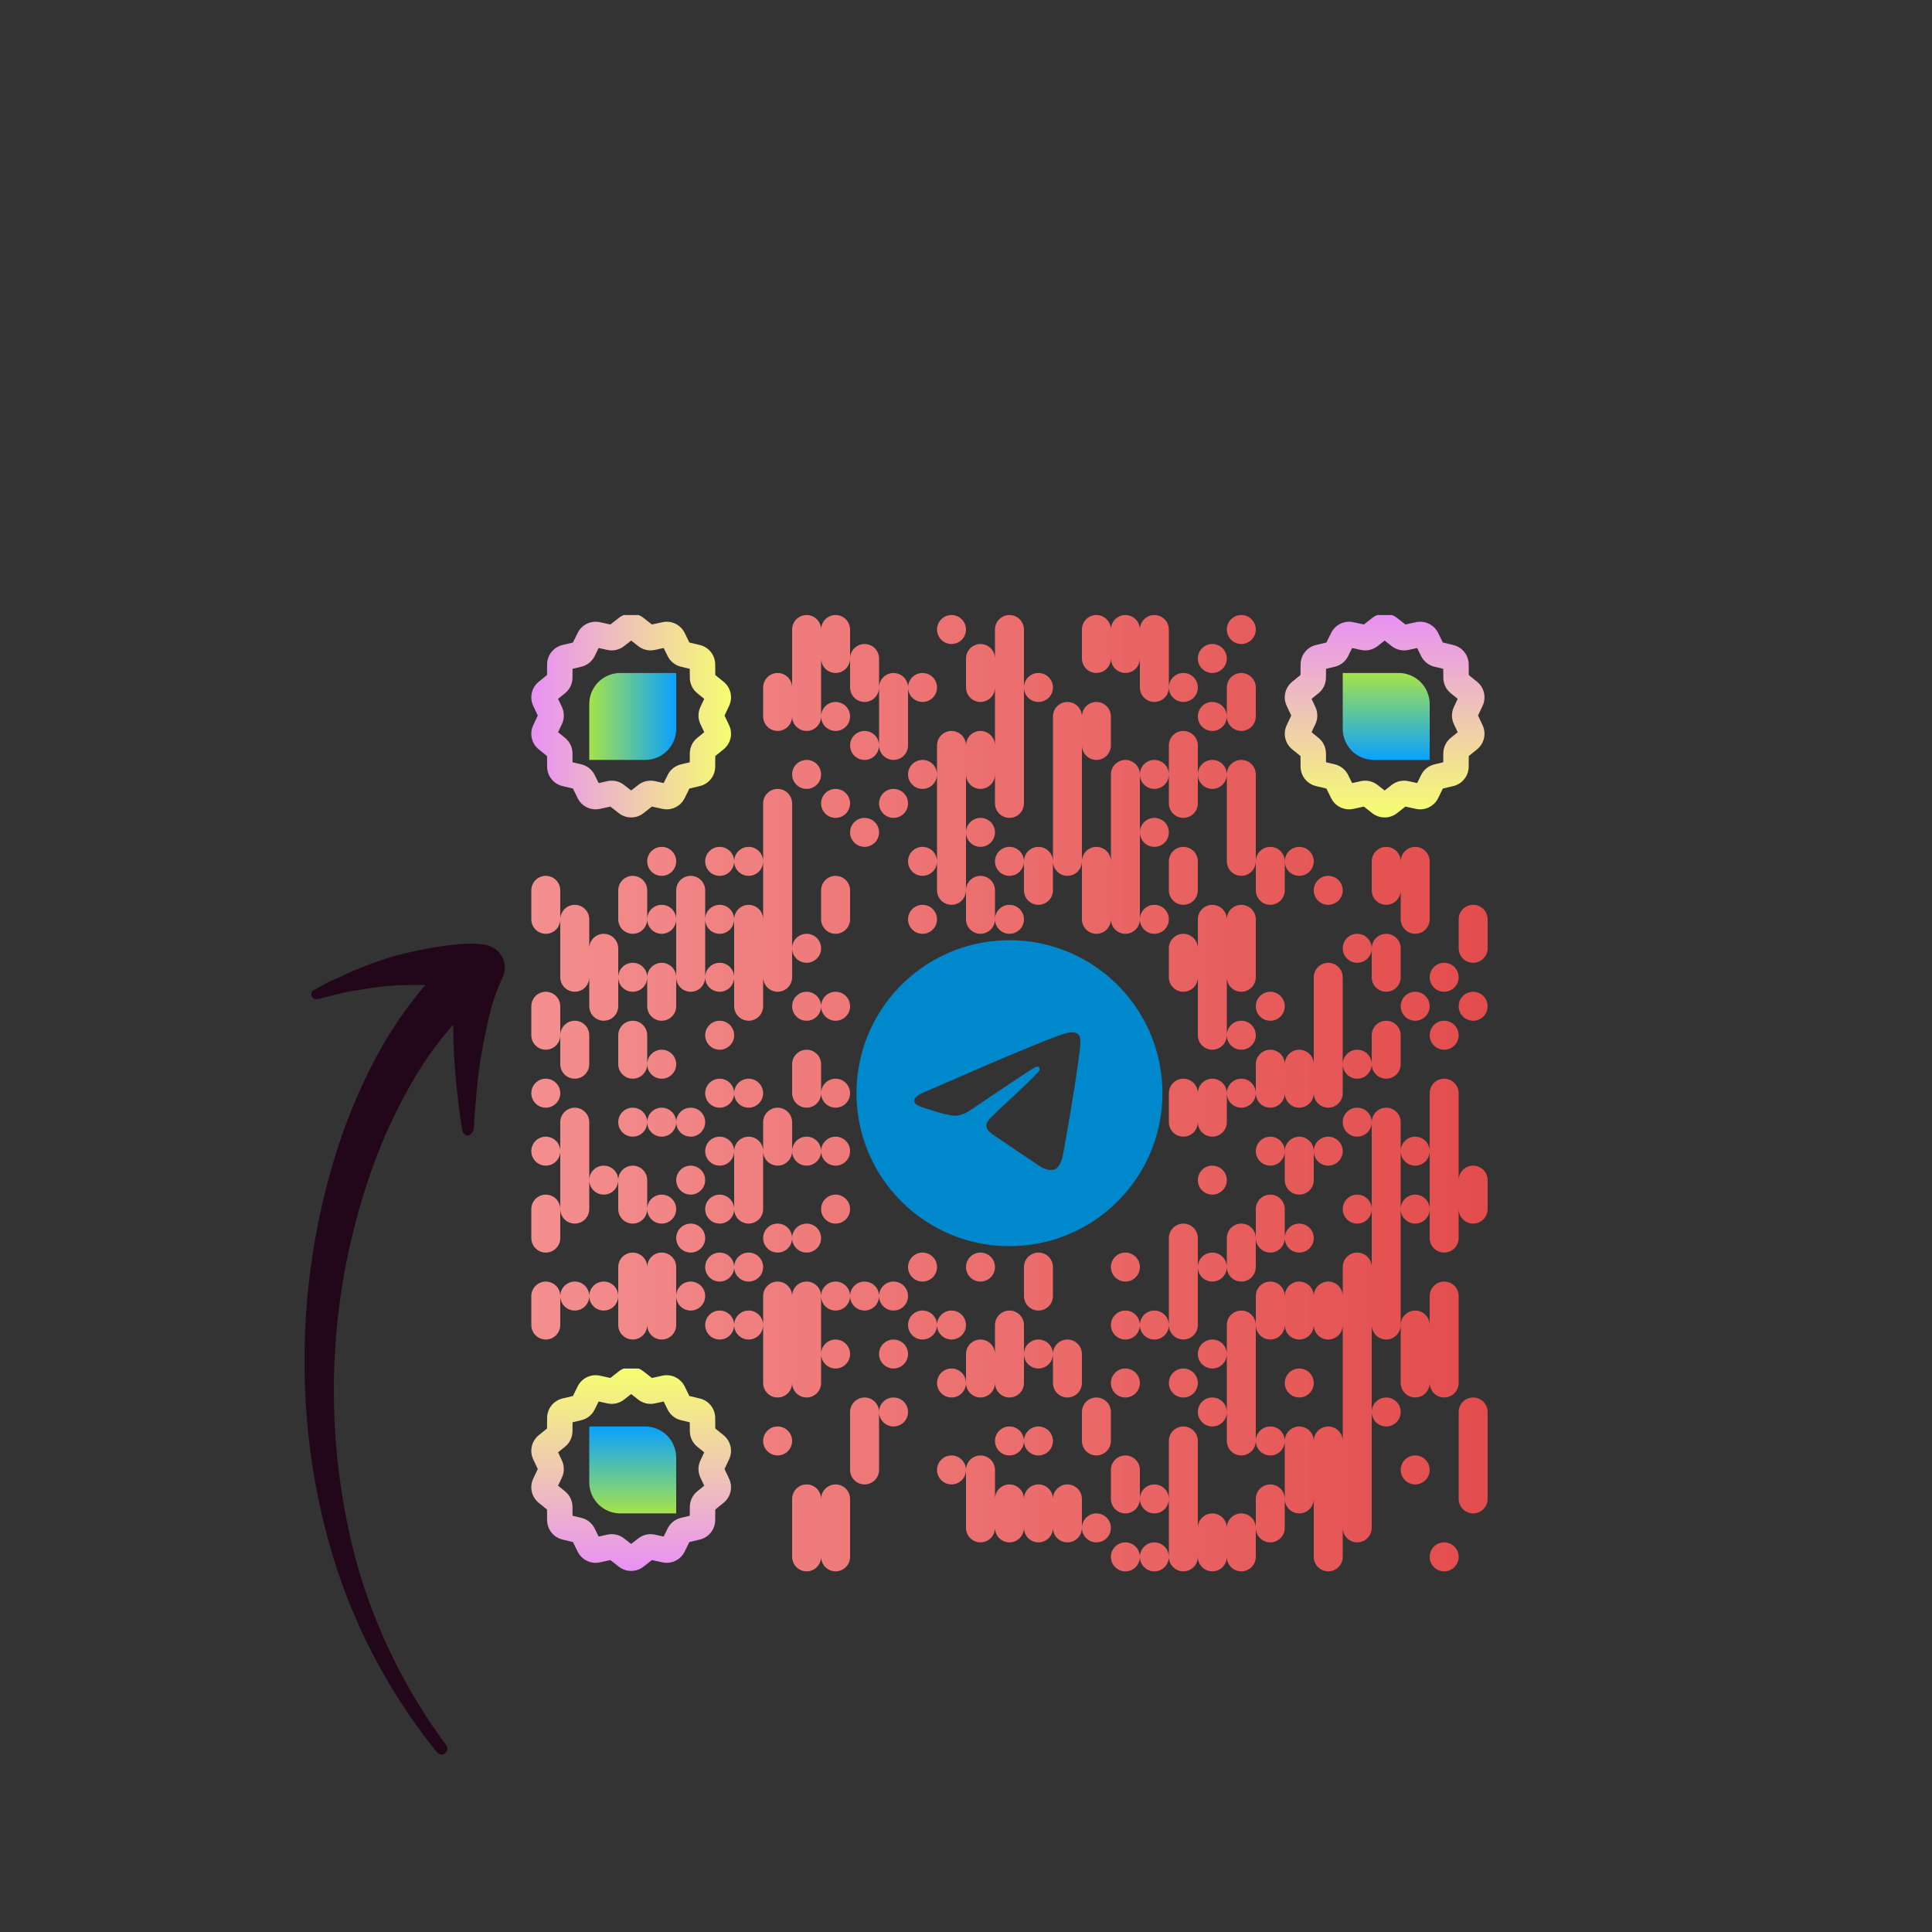 <svg id="svgQrWrapper" viewBox="0 0 300 300" xmlns="http://www.w3.org/2000/svg" xmlns:xlink="http://www.w3.org/1999/xlink" width="300" height="300" style="width: 100%; height: 100%; background-color: transparent;"><rect x="0" y="0" width="300" height="300" fill="#333333" stroke="none"/><svg fill="#22071b" xmlns="http://www.w3.org/2000/svg" width="300" height="300" viewBox="0 0 300 300"><path id="CallToActionArrow" d="M73.57,175.23h0c.12-2.06.31-4.19.49-6.25s.48-4.13.85-6.13.79-4,1.27-5.95a30.21,30.21,0,0,1,1.94-5.28h0c.06-.18.13-.43.19-.67a3.55,3.55,0,0,0-2.8-4.19l-.18-.06a1.85,1.85,0,0,0-.54-.06c-.19,0-.31-.06-.49-.06s-.61-.06-.91-.06c-.61,0-1.21.06-1.82.06-1.21.12-2.37.25-3.52.43a62.08,62.08,0,0,0-6.8,1.45,58.45,58.45,0,0,0-6.43,2.31c-1,.42-2.07,1-3.1,1.4s-2,1.09-3,1.57a.76.76,0,0,0,.54,1.4h.07c1.09-.24,2.12-.55,3.15-.79s2.13-.48,3.16-.61A46,46,0,0,1,62,153c1.34-.06,2.73-.06,4.07-.06a62.58,62.58,0,0,0-7.23,10.43,85.58,85.58,0,0,0-6.55,15.36,107.86,107.86,0,0,0-5,32.53,104.06,104.06,0,0,0,5,32.29,90.47,90.47,0,0,0,15.54,28.52.94.94,0,0,0,1.27.19.89.89,0,0,0,.18-1.28h0a87.24,87.24,0,0,1-13.89-28.28A102.85,102.85,0,0,1,58,180.87a82.15,82.15,0,0,1,6.68-14,51.58,51.58,0,0,1,5.71-7.76c0,1.21,0,2.36.06,3.58.12,2.18.24,4.31.48,6.43s.49,4.25.85,6.37a1,1,0,0,0,.91.85A1.37,1.37,0,0,0,73.57,175.23Z"/><g transform="translate(82, 95)scale(0.5)" fill="none"><svg width="300" height="300"><style>.background-color{ fill: #fff; }</style><defs><clipPath id="clip-path-dot-color"><path d="M 1 82v 9h 4.5a 4.5 4.5, 0, 0, 0, 0 -9" transform="rotate(-90,5.5,86.5)"/><path d="M 1 91v 9h 4.5a 4.5 4.5, 0, 0, 0, 0 -9" transform="rotate(90,5.5,95.5)"/><path d="M 1 118v 9h 4.5a 4.5 4.5, 0, 0, 0, 0 -9" transform="rotate(-90,5.5,122.5)"/><path d="M 1 127v 9h 4.5a 4.5 4.5, 0, 0, 0, 0 -9" transform="rotate(90,5.5,131.5)"/><circle cx="5.5" cy="149.5" r="4.5" transform="rotate(0,5.5,149.5)"/><circle cx="5.5" cy="167.5" r="4.5" transform="rotate(0,5.5,167.5)"/><path d="M 1 181v 9h 4.5a 4.5 4.5, 0, 0, 0, 0 -9" transform="rotate(-90,5.5,185.5)"/><path d="M 1 190v 9h 4.5a 4.5 4.5, 0, 0, 0, 0 -9" transform="rotate(90,5.5,194.5)"/><path d="M 1 208v 9h 4.5a 4.5 4.5, 0, 0, 0, 0 -9" transform="rotate(-90,5.5,212.5)"/><path d="M 1 217v 9h 4.5a 4.5 4.5, 0, 0, 0, 0 -9" transform="rotate(90,5.5,221.5)"/><path d="M 10 91v 9h 4.5a 4.5 4.5, 0, 0, 0, 0 -9" transform="rotate(-90,14.5,95.5)"/><rect x="10" y="100" width="9" height="9" transform="rotate(0,14.5,104.5)"/><path d="M 10 109v 9h 4.5a 4.5 4.5, 0, 0, 0, 0 -9" transform="rotate(90,14.5,113.5)"/><path d="M 10 127v 9h 4.5a 4.5 4.5, 0, 0, 0, 0 -9" transform="rotate(-90,14.5,131.5)"/><path d="M 10 136v 9h 4.5a 4.5 4.5, 0, 0, 0, 0 -9" transform="rotate(90,14.5,140.5)"/><path d="M 10 154v 9h 4.5a 4.5 4.5, 0, 0, 0, 0 -9" transform="rotate(-90,14.5,158.5)"/><rect x="10" y="163" width="9" height="9" transform="rotate(0,14.5,167.5)"/><rect x="10" y="172" width="9" height="9" transform="rotate(0,14.5,176.5)"/><path d="M 10 181v 9h 4.5a 4.5 4.5, 0, 0, 0, 0 -9" transform="rotate(90,14.5,185.5)"/><circle cx="14.5" cy="212.5" r="4.5" transform="rotate(0,14.5,212.5)"/><path d="M 19 100v 9h 4.5a 4.5 4.5, 0, 0, 0, 0 -9" transform="rotate(-90,23.5,104.5)"/><rect x="19" y="109" width="9" height="9" transform="rotate(0,23.5,113.5)"/><path d="M 19 118v 9h 4.5a 4.5 4.5, 0, 0, 0, 0 -9" transform="rotate(90,23.5,122.5)"/><circle cx="23.5" cy="176.5" r="4.5" transform="rotate(0,23.5,176.5)"/><circle cx="23.5" cy="212.5" r="4.5" transform="rotate(0,23.5,212.5)"/><path d="M 28 82v 9h 4.5a 4.5 4.5, 0, 0, 0, 0 -9" transform="rotate(-90,32.5,86.5)"/><path d="M 28 91v 9h 4.5a 4.5 4.5, 0, 0, 0, 0 -9" transform="rotate(90,32.5,95.5)"/><circle cx="32.5" cy="113.5" r="4.5" transform="rotate(0,32.5,113.5)"/><path d="M 28 127v 9h 4.5a 4.5 4.5, 0, 0, 0, 0 -9" transform="rotate(-90,32.5,131.5)"/><path d="M 28 136v 9h 4.5a 4.5 4.5, 0, 0, 0, 0 -9" transform="rotate(90,32.5,140.5)"/><circle cx="32.5" cy="158.5" r="4.5" transform="rotate(0,32.5,158.5)"/><path d="M 28 172v 9h 4.5a 4.5 4.5, 0, 0, 0, 0 -9" transform="rotate(-90,32.5,176.5)"/><path d="M 28 181v 9h 4.5a 4.5 4.5, 0, 0, 0, 0 -9" transform="rotate(90,32.5,185.5)"/><path d="M 28 199v 9h 4.5a 4.5 4.5, 0, 0, 0, 0 -9" transform="rotate(-90,32.5,203.5)"/><rect x="28" y="208" width="9" height="9" transform="rotate(0,32.5,212.5)"/><path d="M 28 217v 9h 4.5a 4.5 4.5, 0, 0, 0, 0 -9" transform="rotate(90,32.5,221.5)"/><circle cx="41.5" cy="77.5" r="4.5" transform="rotate(0,41.5,77.5)"/><circle cx="41.5" cy="95.5" r="4.5" transform="rotate(0,41.5,95.5)"/><path d="M 37 109v 9h 4.5a 4.5 4.5, 0, 0, 0, 0 -9" transform="rotate(-90,41.5,113.5)"/><path d="M 37 118v 9h 4.5a 4.5 4.5, 0, 0, 0, 0 -9" transform="rotate(90,41.5,122.5)"/><circle cx="41.5" cy="140.5" r="4.5" transform="rotate(0,41.5,140.5)"/><circle cx="41.5" cy="158.5" r="4.5" transform="rotate(0,41.5,158.5)"/><circle cx="41.5" cy="185.5" r="4.5" transform="rotate(0,41.5,185.5)"/><path d="M 37 199v 9h 4.5a 4.5 4.5, 0, 0, 0, 0 -9" transform="rotate(-90,41.5,203.5)"/><rect x="37" y="208" width="9" height="9" transform="rotate(0,41.5,212.5)"/><path d="M 37 217v 9h 4.5a 4.5 4.5, 0, 0, 0, 0 -9" transform="rotate(90,41.5,221.5)"/><path d="M 46 82v 9h 4.5a 4.5 4.5, 0, 0, 0, 0 -9" transform="rotate(-90,50.5,86.5)"/><rect x="46" y="91" width="9" height="9" transform="rotate(0,50.5,95.5)"/><rect x="46" y="100" width="9" height="9" transform="rotate(0,50.5,104.5)"/><path d="M 46 109v 9h 4.5a 4.5 4.5, 0, 0, 0, 0 -9" transform="rotate(90,50.5,113.5)"/><circle cx="50.5" cy="158.5" r="4.5" transform="rotate(0,50.5,158.5)"/><circle cx="50.5" cy="176.5" r="4.5" transform="rotate(0,50.5,176.5)"/><circle cx="50.5" cy="194.5" r="4.5" transform="rotate(0,50.5,194.5)"/><circle cx="50.5" cy="212.5" r="4.5" transform="rotate(0,50.5,212.5)"/><circle cx="59.5" cy="77.5" r="4.5" transform="rotate(0,59.5,77.5)"/><circle cx="59.5" cy="95.5" r="4.5" transform="rotate(0,59.5,95.5)"/><circle cx="59.5" cy="113.5" r="4.5" transform="rotate(0,59.5,113.5)"/><circle cx="59.5" cy="131.5" r="4.5" transform="rotate(0,59.5,131.5)"/><circle cx="59.5" cy="149.5" r="4.5" transform="rotate(0,59.5,149.5)"/><circle cx="59.5" cy="167.5" r="4.5" transform="rotate(0,59.5,167.5)"/><circle cx="59.5" cy="185.5" r="4.5" transform="rotate(0,59.5,185.5)"/><circle cx="59.5" cy="203.5" r="4.5" transform="rotate(0,59.5,203.5)"/><circle cx="59.5" cy="221.5" r="4.5" transform="rotate(0,59.5,221.5)"/><circle cx="68.5" cy="77.5" r="4.5" transform="rotate(0,68.5,77.5)"/><path d="M 64 91v 9h 4.5a 4.5 4.5, 0, 0, 0, 0 -9" transform="rotate(-90,68.5,95.5)"/><rect x="64" y="100" width="9" height="9" transform="rotate(0,68.5,104.5)"/><rect x="64" y="109" width="9" height="9" transform="rotate(0,68.5,113.5)"/><path d="M 64 118v 9h 4.5a 4.5 4.5, 0, 0, 0, 0 -9" transform="rotate(90,68.5,122.5)"/><circle cx="68.5" cy="149.5" r="4.5" transform="rotate(0,68.5,149.5)"/><path d="M 64 163v 9h 4.5a 4.5 4.5, 0, 0, 0, 0 -9" transform="rotate(-90,68.5,167.5)"/><rect x="64" y="172" width="9" height="9" transform="rotate(0,68.5,176.5)"/><path d="M 64 181v 9h 4.5a 4.5 4.5, 0, 0, 0, 0 -9" transform="rotate(90,68.5,185.5)"/><circle cx="68.5" cy="203.5" r="4.5" transform="rotate(0,68.5,203.5)"/><circle cx="68.5" cy="221.5" r="4.5" transform="rotate(0,68.5,221.5)"/><path d="M 73 19v 9h 4.5a 4.5 4.5, 0, 0, 0, 0 -9" transform="rotate(-90,77.5,23.5)"/><path d="M 73 28v 9h 4.5a 4.5 4.5, 0, 0, 0, 0 -9" transform="rotate(90,77.5,32.5)"/><path d="M 73 55v 9h 4.5a 4.5 4.5, 0, 0, 0, 0 -9" transform="rotate(-90,77.5,59.5)"/><rect x="73" y="64" width="9" height="9" transform="rotate(0,77.5,68.5)"/><rect x="73" y="73" width="9" height="9" transform="rotate(0,77.5,77.5)"/><rect x="73" y="82" width="9" height="9" transform="rotate(0,77.5,86.5)"/><rect x="73" y="91" width="9" height="9" transform="rotate(0,77.5,95.5)"/><rect x="73" y="100" width="9" height="9" transform="rotate(0,77.5,104.5)"/><path d="M 73 109v 9h 4.5a 4.5 4.5, 0, 0, 0, 0 -9" transform="rotate(90,77.5,113.5)"/><path d="M 73 154v 9h 4.5a 4.5 4.5, 0, 0, 0, 0 -9" transform="rotate(-90,77.5,158.5)"/><path d="M 73 163v 9h 4.5a 4.5 4.5, 0, 0, 0, 0 -9" transform="rotate(90,77.5,167.5)"/><circle cx="77.5" cy="194.5" r="4.5" transform="rotate(0,77.5,194.5)"/><path d="M 73 208v 9h 4.5a 4.5 4.5, 0, 0, 0, 0 -9" transform="rotate(-90,77.5,212.5)"/><rect x="73" y="217" width="9" height="9" transform="rotate(0,77.5,221.5)"/><rect x="73" y="226" width="9" height="9" transform="rotate(0,77.5,230.5)"/><path d="M 73 235v 9h 4.5a 4.5 4.5, 0, 0, 0, 0 -9" transform="rotate(90,77.5,239.5)"/><circle cx="77.5" cy="257.5" r="4.5" transform="rotate(0,77.5,257.5)"/><path d="M 82 1v 9h 4.5a 4.5 4.5, 0, 0, 0, 0 -9" transform="rotate(-90,86.5,5.5)"/><rect x="82" y="10" width="9" height="9" transform="rotate(0,86.5,14.5)"/><rect x="82" y="19" width="9" height="9" transform="rotate(0,86.5,23.5)"/><path d="M 82 28v 9h 4.5a 4.5 4.5, 0, 0, 0, 0 -9" transform="rotate(90,86.5,32.5)"/><circle cx="86.5" cy="50.5" r="4.5" transform="rotate(0,86.5,50.5)"/><circle cx="86.5" cy="104.5" r="4.5" transform="rotate(0,86.5,104.5)"/><circle cx="86.5" cy="122.5" r="4.5" transform="rotate(0,86.5,122.5)"/><path d="M 82 136v 9h 4.5a 4.5 4.5, 0, 0, 0, 0 -9" transform="rotate(-90,86.5,140.5)"/><path d="M 82 145v 9h 4.5a 4.5 4.5, 0, 0, 0, 0 -9" transform="rotate(90,86.5,149.5)"/><circle cx="86.5" cy="167.5" r="4.5" transform="rotate(0,86.5,167.5)"/><circle cx="86.5" cy="194.5" r="4.5" transform="rotate(0,86.5,194.5)"/><path d="M 82 208v 9h 4.5a 4.5 4.5, 0, 0, 0, 0 -9" transform="rotate(-90,86.5,212.5)"/><rect x="82" y="217" width="9" height="9" transform="rotate(0,86.5,221.5)"/><rect x="82" y="226" width="9" height="9" transform="rotate(0,86.5,230.5)"/><path d="M 82 235v 9h 4.5a 4.5 4.5, 0, 0, 0, 0 -9" transform="rotate(90,86.5,239.5)"/><path d="M 82 271v 9h 4.5a 4.5 4.5, 0, 0, 0, 0 -9" transform="rotate(-90,86.5,275.5)"/><rect x="82" y="280" width="9" height="9" transform="rotate(0,86.5,284.5)"/><path d="M 82 289v 9h 4.5a 4.5 4.5, 0, 0, 0, 0 -9" transform="rotate(90,86.5,293.5)"/><path d="M 91 1v 9h 4.5a 4.5 4.5, 0, 0, 0, 0 -9" transform="rotate(-90,95.5,5.5)"/><path d="M 91 10v 9h 4.5a 4.5 4.5, 0, 0, 0, 0 -9" transform="rotate(90,95.5,14.5)"/><circle cx="95.5" cy="32.5" r="4.5" transform="rotate(0,95.5,32.5)"/><circle cx="95.5" cy="59.5" r="4.5" transform="rotate(0,95.5,59.5)"/><path d="M 91 82v 9h 4.5a 4.5 4.5, 0, 0, 0, 0 -9" transform="rotate(-90,95.5,86.5)"/><path d="M 91 91v 9h 4.5a 4.5 4.5, 0, 0, 0, 0 -9" transform="rotate(90,95.5,95.5)"/><circle cx="95.5" cy="122.5" r="4.5" transform="rotate(0,95.5,122.5)"/><circle cx="95.5" cy="149.5" r="4.5" transform="rotate(0,95.5,149.5)"/><circle cx="95.5" cy="167.5" r="4.5" transform="rotate(0,95.5,167.5)"/><circle cx="95.5" cy="185.5" r="4.5" transform="rotate(0,95.5,185.5)"/><circle cx="95.5" cy="212.5" r="4.5" transform="rotate(0,95.5,212.5)"/><circle cx="95.5" cy="230.5" r="4.5" transform="rotate(0,95.5,230.5)"/><path d="M 91 271v 9h 4.5a 4.5 4.5, 0, 0, 0, 0 -9" transform="rotate(-90,95.5,275.5)"/><rect x="91" y="280" width="9" height="9" transform="rotate(0,95.5,284.5)"/><path d="M 91 289v 9h 4.5a 4.5 4.5, 0, 0, 0, 0 -9" transform="rotate(90,95.5,293.5)"/><path d="M 100 10v 9h 4.5a 4.5 4.5, 0, 0, 0, 0 -9" transform="rotate(-90,104.5,14.5)"/><path d="M 100 19v 9h 4.5a 4.5 4.5, 0, 0, 0, 0 -9" transform="rotate(90,104.5,23.5)"/><circle cx="104.5" cy="41.5" r="4.5" transform="rotate(0,104.5,41.5)"/><circle cx="104.5" cy="68.5" r="4.5" transform="rotate(0,104.5,68.5)"/><circle cx="104.5" cy="212.5" r="4.5" transform="rotate(0,104.5,212.5)"/><path d="M 100 244v 9h 4.5a 4.5 4.5, 0, 0, 0, 0 -9" transform="rotate(-90,104.5,248.5)"/><rect x="100" y="253" width="9" height="9" transform="rotate(0,104.5,257.5)"/><path d="M 100 262v 9h 4.5a 4.5 4.5, 0, 0, 0, 0 -9" transform="rotate(90,104.5,266.5)"/><path d="M 109 19v 9h 4.5a 4.5 4.5, 0, 0, 0, 0 -9" transform="rotate(-90,113.5,23.5)"/><rect x="109" y="28" width="9" height="9" transform="rotate(0,113.5,32.5)"/><path d="M 109 37v 9h 4.5a 4.5 4.5, 0, 0, 0, 0 -9" transform="rotate(90,113.5,41.5)"/><circle cx="113.5" cy="59.5" r="4.5" transform="rotate(0,113.5,59.5)"/><circle cx="113.5" cy="212.5" r="4.5" transform="rotate(0,113.5,212.5)"/><circle cx="113.5" cy="230.5" r="4.5" transform="rotate(0,113.5,230.5)"/><circle cx="113.5" cy="248.5" r="4.5" transform="rotate(0,113.5,248.5)"/><circle cx="122.5" cy="23.5" r="4.5" transform="rotate(0,122.5,23.5)"/><circle cx="122.5" cy="50.5" r="4.5" transform="rotate(0,122.5,50.5)"/><circle cx="122.5" cy="77.5" r="4.5" transform="rotate(0,122.5,77.5)"/><circle cx="122.5" cy="95.5" r="4.5" transform="rotate(0,122.5,95.5)"/><circle cx="122.5" cy="203.5" r="4.5" transform="rotate(0,122.5,203.5)"/><circle cx="122.5" cy="221.5" r="4.5" transform="rotate(0,122.5,221.5)"/><circle cx="131.5" cy="5.5" r="4.5" transform="rotate(0,131.5,5.5)"/><path d="M 127 37v 9h 4.5a 4.5 4.5, 0, 0, 0, 0 -9" transform="rotate(-90,131.5,41.5)"/><rect x="127" y="46" width="9" height="9" transform="rotate(0,131.5,50.5)"/><rect x="127" y="55" width="9" height="9" transform="rotate(0,131.5,59.5)"/><rect x="127" y="64" width="9" height="9" transform="rotate(0,131.5,68.5)"/><rect x="127" y="73" width="9" height="9" transform="rotate(0,131.5,77.5)"/><path d="M 127 82v 9h 4.5a 4.5 4.5, 0, 0, 0, 0 -9" transform="rotate(90,131.5,86.5)"/><circle cx="131.5" cy="221.5" r="4.5" transform="rotate(0,131.5,221.5)"/><circle cx="131.5" cy="239.5" r="4.5" transform="rotate(0,131.5,239.5)"/><circle cx="131.5" cy="266.5" r="4.5" transform="rotate(0,131.5,266.5)"/><path d="M 136 10v 9h 4.5a 4.5 4.5, 0, 0, 0, 0 -9" transform="rotate(-90,140.5,14.5)"/><path d="M 136 19v 9h 4.5a 4.5 4.5, 0, 0, 0, 0 -9" transform="rotate(90,140.5,23.5)"/><path d="M 136 37v 9h 4.5a 4.5 4.5, 0, 0, 0, 0 -9" transform="rotate(-90,140.5,41.5)"/><path d="M 136 46v 9h 4.5a 4.5 4.5, 0, 0, 0, 0 -9" transform="rotate(90,140.5,50.5)"/><circle cx="140.5" cy="68.5" r="4.5" transform="rotate(0,140.5,68.5)"/><path d="M 136 82v 9h 4.5a 4.5 4.5, 0, 0, 0, 0 -9" transform="rotate(-90,140.5,86.5)"/><path d="M 136 91v 9h 4.5a 4.5 4.5, 0, 0, 0, 0 -9" transform="rotate(90,140.5,95.5)"/><circle cx="140.5" cy="203.5" r="4.5" transform="rotate(0,140.5,203.5)"/><path d="M 136 226v 9h 4.5a 4.5 4.5, 0, 0, 0, 0 -9" transform="rotate(-90,140.5,230.5)"/><path d="M 136 235v 9h 4.5a 4.5 4.5, 0, 0, 0, 0 -9" transform="rotate(90,140.5,239.5)"/><path d="M 136 262v 9h 4.5a 4.5 4.5, 0, 0, 0, 0 -9" transform="rotate(-90,140.5,266.5)"/><rect x="136" y="271" width="9" height="9" transform="rotate(0,140.5,275.5)"/><path d="M 136 280v 9h 4.5a 4.5 4.5, 0, 0, 0, 0 -9" transform="rotate(90,140.5,284.5)"/><path d="M 145 1v 9h 4.5a 4.5 4.5, 0, 0, 0, 0 -9" transform="rotate(-90,149.5,5.5)"/><rect x="145" y="10" width="9" height="9" transform="rotate(0,149.5,14.5)"/><rect x="145" y="19" width="9" height="9" transform="rotate(0,149.5,23.5)"/><rect x="145" y="28" width="9" height="9" transform="rotate(0,149.5,32.5)"/><rect x="145" y="37" width="9" height="9" transform="rotate(0,149.5,41.5)"/><rect x="145" y="46" width="9" height="9" transform="rotate(0,149.5,50.5)"/><path d="M 145 55v 9h 4.5a 4.5 4.5, 0, 0, 0, 0 -9" transform="rotate(90,149.5,59.5)"/><circle cx="149.5" cy="77.5" r="4.5" transform="rotate(0,149.5,77.5)"/><circle cx="149.5" cy="95.5" r="4.5" transform="rotate(0,149.5,95.5)"/><path d="M 145 217v 9h 4.5a 4.5 4.5, 0, 0, 0, 0 -9" transform="rotate(-90,149.5,221.5)"/><rect x="145" y="226" width="9" height="9" transform="rotate(0,149.5,230.5)"/><path d="M 145 235v 9h 4.5a 4.5 4.5, 0, 0, 0, 0 -9" transform="rotate(90,149.5,239.5)"/><circle cx="149.5" cy="257.5" r="4.5" transform="rotate(0,149.5,257.5)"/><path d="M 145 271v 9h 4.5a 4.5 4.5, 0, 0, 0, 0 -9" transform="rotate(-90,149.5,275.5)"/><path d="M 145 280v 9h 4.5a 4.5 4.5, 0, 0, 0, 0 -9" transform="rotate(90,149.5,284.5)"/><circle cx="158.5" cy="23.5" r="4.5" transform="rotate(0,158.5,23.5)"/><path d="M 154 73v 9h 4.5a 4.5 4.5, 0, 0, 0, 0 -9" transform="rotate(-90,158.5,77.5)"/><path d="M 154 82v 9h 4.5a 4.5 4.5, 0, 0, 0, 0 -9" transform="rotate(90,158.5,86.5)"/><path d="M 154 199v 9h 4.5a 4.5 4.5, 0, 0, 0, 0 -9" transform="rotate(-90,158.5,203.5)"/><path d="M 154 208v 9h 4.5a 4.5 4.5, 0, 0, 0, 0 -9" transform="rotate(90,158.5,212.5)"/><circle cx="158.5" cy="230.5" r="4.5" transform="rotate(0,158.5,230.5)"/><circle cx="158.5" cy="257.5" r="4.5" transform="rotate(0,158.5,257.5)"/><path d="M 154 271v 9h 4.5a 4.5 4.5, 0, 0, 0, 0 -9" transform="rotate(-90,158.5,275.5)"/><path d="M 154 280v 9h 4.5a 4.5 4.5, 0, 0, 0, 0 -9" transform="rotate(90,158.5,284.5)"/><path d="M 163 28v 9h 4.5a 4.5 4.5, 0, 0, 0, 0 -9" transform="rotate(-90,167.5,32.5)"/><rect x="163" y="37" width="9" height="9" transform="rotate(0,167.5,41.5)"/><rect x="163" y="46" width="9" height="9" transform="rotate(0,167.5,50.5)"/><rect x="163" y="55" width="9" height="9" transform="rotate(0,167.5,59.5)"/><rect x="163" y="64" width="9" height="9" transform="rotate(0,167.5,68.5)"/><path d="M 163 73v 9h 4.5a 4.5 4.5, 0, 0, 0, 0 -9" transform="rotate(90,167.5,77.5)"/><path d="M 163 226v 9h 4.5a 4.5 4.5, 0, 0, 0, 0 -9" transform="rotate(-90,167.5,230.5)"/><path d="M 163 235v 9h 4.5a 4.5 4.5, 0, 0, 0, 0 -9" transform="rotate(90,167.5,239.5)"/><path d="M 163 271v 9h 4.5a 4.5 4.5, 0, 0, 0, 0 -9" transform="rotate(-90,167.5,275.5)"/><path d="M 163 280v 9h 4.5a 4.5 4.5, 0, 0, 0, 0 -9" transform="rotate(90,167.5,284.5)"/><path d="M 172 1v 9h 4.5a 4.5 4.5, 0, 0, 0, 0 -9" transform="rotate(-90,176.5,5.5)"/><path d="M 172 10v 9h 4.5a 4.5 4.5, 0, 0, 0, 0 -9" transform="rotate(90,176.5,14.5)"/><path d="M 172 28v 9h 4.5a 4.5 4.5, 0, 0, 0, 0 -9" transform="rotate(-90,176.5,32.5)"/><path d="M 172 37v 9h 4.5a 4.5 4.5, 0, 0, 0, 0 -9" transform="rotate(90,176.5,41.5)"/><path d="M 172 73v 9h 4.5a 4.5 4.5, 0, 0, 0, 0 -9" transform="rotate(-90,176.5,77.5)"/><rect x="172" y="82" width="9" height="9" transform="rotate(0,176.5,86.5)"/><path d="M 172 91v 9h 4.5a 4.5 4.5, 0, 0, 0, 0 -9" transform="rotate(90,176.5,95.5)"/><path d="M 172 244v 9h 4.5a 4.5 4.5, 0, 0, 0, 0 -9" transform="rotate(-90,176.5,248.5)"/><path d="M 172 253v 9h 4.5a 4.5 4.5, 0, 0, 0, 0 -9" transform="rotate(90,176.5,257.5)"/><circle cx="176.5" cy="284.5" r="4.5" transform="rotate(0,176.5,284.5)"/><path d="M 181 1v 9h 4.5a 4.5 4.5, 0, 0, 0, 0 -9" transform="rotate(-90,185.5,5.5)"/><path d="M 181 10v 9h 4.5a 4.5 4.5, 0, 0, 0, 0 -9" transform="rotate(90,185.5,14.5)"/><path d="M 181 46v 9h 4.5a 4.5 4.5, 0, 0, 0, 0 -9" transform="rotate(-90,185.5,50.5)"/><rect x="181" y="55" width="9" height="9" transform="rotate(0,185.5,59.5)"/><rect x="181" y="64" width="9" height="9" transform="rotate(0,185.5,68.5)"/><rect x="181" y="73" width="9" height="9" transform="rotate(0,185.5,77.5)"/><rect x="181" y="82" width="9" height="9" transform="rotate(0,185.5,86.5)"/><path d="M 181 91v 9h 4.5a 4.5 4.5, 0, 0, 0, 0 -9" transform="rotate(90,185.5,95.5)"/><circle cx="185.5" cy="203.5" r="4.5" transform="rotate(0,185.5,203.5)"/><circle cx="185.5" cy="221.5" r="4.5" transform="rotate(0,185.5,221.5)"/><circle cx="185.5" cy="239.5" r="4.5" transform="rotate(0,185.5,239.5)"/><path d="M 181 262v 9h 4.5a 4.5 4.5, 0, 0, 0, 0 -9" transform="rotate(-90,185.5,266.5)"/><path d="M 181 271v 9h 4.5a 4.5 4.5, 0, 0, 0, 0 -9" transform="rotate(90,185.5,275.5)"/><circle cx="185.5" cy="293.5" r="4.5" transform="rotate(0,185.5,293.5)"/><path d="M 190 1v 9h 4.5a 4.5 4.5, 0, 0, 0, 0 -9" transform="rotate(-90,194.5,5.5)"/><rect x="190" y="10" width="9" height="9" transform="rotate(0,194.5,14.5)"/><path d="M 190 19v 9h 4.5a 4.5 4.5, 0, 0, 0, 0 -9" transform="rotate(90,194.5,23.5)"/><circle cx="194.5" cy="50.5" r="4.5" transform="rotate(0,194.5,50.5)"/><circle cx="194.5" cy="68.5" r="4.5" transform="rotate(0,194.5,68.5)"/><circle cx="194.5" cy="95.5" r="4.5" transform="rotate(0,194.5,95.5)"/><circle cx="194.5" cy="221.5" r="4.5" transform="rotate(0,194.5,221.5)"/><circle cx="194.5" cy="275.5" r="4.5" transform="rotate(0,194.5,275.5)"/><circle cx="194.5" cy="293.5" r="4.5" transform="rotate(0,194.5,293.5)"/><circle cx="203.5" cy="23.5" r="4.5" transform="rotate(0,203.5,23.5)"/><path d="M 199 37v 9h 4.5a 4.5 4.5, 0, 0, 0, 0 -9" transform="rotate(-90,203.5,41.5)"/><rect x="199" y="46" width="9" height="9" transform="rotate(0,203.5,50.5)"/><path d="M 199 55v 9h 4.5a 4.5 4.5, 0, 0, 0, 0 -9" transform="rotate(90,203.5,59.5)"/><path d="M 199 73v 9h 4.5a 4.5 4.5, 0, 0, 0, 0 -9" transform="rotate(-90,203.5,77.5)"/><path d="M 199 82v 9h 4.5a 4.5 4.5, 0, 0, 0, 0 -9" transform="rotate(90,203.5,86.5)"/><path d="M 199 100v 9h 4.5a 4.5 4.5, 0, 0, 0, 0 -9" transform="rotate(-90,203.5,104.5)"/><path d="M 199 109v 9h 4.5a 4.5 4.5, 0, 0, 0, 0 -9" transform="rotate(90,203.5,113.5)"/><path d="M 199 145v 9h 4.5a 4.5 4.5, 0, 0, 0, 0 -9" transform="rotate(-90,203.5,149.5)"/><path d="M 199 154v 9h 4.5a 4.5 4.5, 0, 0, 0, 0 -9" transform="rotate(90,203.5,158.5)"/><path d="M 199 190v 9h 4.5a 4.5 4.5, 0, 0, 0, 0 -9" transform="rotate(-90,203.5,194.5)"/><rect x="199" y="199" width="9" height="9" transform="rotate(0,203.5,203.5)"/><rect x="199" y="208" width="9" height="9" transform="rotate(0,203.5,212.5)"/><path d="M 199 217v 9h 4.5a 4.5 4.5, 0, 0, 0, 0 -9" transform="rotate(90,203.5,221.5)"/><circle cx="203.5" cy="239.5" r="4.5" transform="rotate(0,203.5,239.5)"/><path d="M 199 253v 9h 4.5a 4.5 4.5, 0, 0, 0, 0 -9" transform="rotate(-90,203.5,257.5)"/><rect x="199" y="262" width="9" height="9" transform="rotate(0,203.5,266.5)"/><rect x="199" y="271" width="9" height="9" transform="rotate(0,203.5,275.5)"/><rect x="199" y="280" width="9" height="9" transform="rotate(0,203.5,284.5)"/><path d="M 199 289v 9h 4.5a 4.5 4.5, 0, 0, 0, 0 -9" transform="rotate(90,203.5,293.5)"/><circle cx="212.5" cy="14.5" r="4.5" transform="rotate(0,212.5,14.5)"/><circle cx="212.5" cy="32.5" r="4.5" transform="rotate(0,212.5,32.5)"/><circle cx="212.5" cy="50.5" r="4.5" transform="rotate(0,212.5,50.5)"/><path d="M 208 91v 9h 4.5a 4.5 4.5, 0, 0, 0, 0 -9" transform="rotate(-90,212.5,95.5)"/><rect x="208" y="100" width="9" height="9" transform="rotate(0,212.5,104.5)"/><rect x="208" y="109" width="9" height="9" transform="rotate(0,212.5,113.5)"/><rect x="208" y="118" width="9" height="9" transform="rotate(0,212.5,122.5)"/><path d="M 208 127v 9h 4.5a 4.5 4.5, 0, 0, 0, 0 -9" transform="rotate(90,212.5,131.5)"/><path d="M 208 145v 9h 4.5a 4.5 4.5, 0, 0, 0, 0 -9" transform="rotate(-90,212.5,149.5)"/><path d="M 208 154v 9h 4.5a 4.5 4.5, 0, 0, 0, 0 -9" transform="rotate(90,212.5,158.5)"/><circle cx="212.5" cy="176.5" r="4.5" transform="rotate(0,212.5,176.5)"/><circle cx="212.5" cy="203.5" r="4.5" transform="rotate(0,212.5,203.5)"/><circle cx="212.5" cy="230.5" r="4.5" transform="rotate(0,212.5,230.5)"/><circle cx="212.5" cy="248.5" r="4.5" transform="rotate(0,212.5,248.5)"/><path d="M 208 280v 9h 4.5a 4.5 4.5, 0, 0, 0, 0 -9" transform="rotate(-90,212.5,284.5)"/><path d="M 208 289v 9h 4.5a 4.5 4.5, 0, 0, 0, 0 -9" transform="rotate(90,212.5,293.5)"/><circle cx="221.5" cy="5.5" r="4.5" transform="rotate(0,221.5,5.5)"/><path d="M 217 19v 9h 4.5a 4.5 4.5, 0, 0, 0, 0 -9" transform="rotate(-90,221.5,23.5)"/><path d="M 217 28v 9h 4.5a 4.5 4.5, 0, 0, 0, 0 -9" transform="rotate(90,221.5,32.5)"/><path d="M 217 46v 9h 4.5a 4.5 4.5, 0, 0, 0, 0 -9" transform="rotate(-90,221.5,50.5)"/><rect x="217" y="55" width="9" height="9" transform="rotate(0,221.5,59.5)"/><rect x="217" y="64" width="9" height="9" transform="rotate(0,221.5,68.5)"/><path d="M 217 73v 9h 4.5a 4.5 4.5, 0, 0, 0, 0 -9" transform="rotate(90,221.5,77.5)"/><path d="M 217 91v 9h 4.5a 4.5 4.5, 0, 0, 0, 0 -9" transform="rotate(-90,221.5,95.5)"/><rect x="217" y="100" width="9" height="9" transform="rotate(0,221.5,104.5)"/><path d="M 217 109v 9h 4.5a 4.5 4.5, 0, 0, 0, 0 -9" transform="rotate(90,221.5,113.5)"/><circle cx="221.5" cy="131.5" r="4.5" transform="rotate(0,221.5,131.5)"/><circle cx="221.5" cy="149.5" r="4.5" transform="rotate(0,221.5,149.5)"/><path d="M 217 190v 9h 4.5a 4.5 4.5, 0, 0, 0, 0 -9" transform="rotate(-90,221.5,194.5)"/><path d="M 217 199v 9h 4.5a 4.5 4.5, 0, 0, 0, 0 -9" transform="rotate(90,221.5,203.5)"/><path d="M 217 217v 9h 4.5a 4.5 4.5, 0, 0, 0, 0 -9" transform="rotate(-90,221.5,221.5)"/><rect x="217" y="226" width="9" height="9" transform="rotate(0,221.5,230.5)"/><rect x="217" y="235" width="9" height="9" transform="rotate(0,221.5,239.5)"/><rect x="217" y="244" width="9" height="9" transform="rotate(0,221.5,248.5)"/><path d="M 217 253v 9h 4.5a 4.5 4.5, 0, 0, 0, 0 -9" transform="rotate(90,221.5,257.5)"/><path d="M 217 280v 9h 4.5a 4.5 4.5, 0, 0, 0, 0 -9" transform="rotate(-90,221.5,284.5)"/><path d="M 217 289v 9h 4.5a 4.5 4.5, 0, 0, 0, 0 -9" transform="rotate(90,221.5,293.5)"/><path d="M 226 73v 9h 4.5a 4.5 4.5, 0, 0, 0, 0 -9" transform="rotate(-90,230.5,77.5)"/><path d="M 226 82v 9h 4.5a 4.5 4.5, 0, 0, 0, 0 -9" transform="rotate(90,230.5,86.5)"/><circle cx="230.5" cy="122.5" r="4.5" transform="rotate(0,230.5,122.5)"/><path d="M 226 136v 9h 4.5a 4.5 4.5, 0, 0, 0, 0 -9" transform="rotate(-90,230.5,140.5)"/><path d="M 226 145v 9h 4.5a 4.5 4.5, 0, 0, 0, 0 -9" transform="rotate(90,230.5,149.5)"/><circle cx="230.5" cy="167.5" r="4.5" transform="rotate(0,230.5,167.5)"/><path d="M 226 181v 9h 4.5a 4.5 4.5, 0, 0, 0, 0 -9" transform="rotate(-90,230.5,185.5)"/><path d="M 226 190v 9h 4.5a 4.5 4.5, 0, 0, 0, 0 -9" transform="rotate(90,230.5,194.5)"/><path d="M 226 208v 9h 4.5a 4.5 4.5, 0, 0, 0, 0 -9" transform="rotate(-90,230.5,212.5)"/><path d="M 226 217v 9h 4.5a 4.5 4.5, 0, 0, 0, 0 -9" transform="rotate(90,230.5,221.5)"/><circle cx="230.5" cy="257.5" r="4.5" transform="rotate(0,230.5,257.5)"/><path d="M 226 271v 9h 4.5a 4.5 4.5, 0, 0, 0, 0 -9" transform="rotate(-90,230.5,275.5)"/><path d="M 226 280v 9h 4.5a 4.5 4.5, 0, 0, 0, 0 -9" transform="rotate(90,230.5,284.5)"/><circle cx="239.5" cy="77.5" r="4.5" transform="rotate(0,239.5,77.5)"/><path d="M 235 136v 9h 4.5a 4.5 4.5, 0, 0, 0, 0 -9" transform="rotate(-90,239.5,140.5)"/><path d="M 235 145v 9h 4.5a 4.5 4.5, 0, 0, 0, 0 -9" transform="rotate(90,239.5,149.5)"/><path d="M 235 163v 9h 4.5a 4.5 4.5, 0, 0, 0, 0 -9" transform="rotate(-90,239.5,167.5)"/><path d="M 235 172v 9h 4.5a 4.5 4.5, 0, 0, 0, 0 -9" transform="rotate(90,239.5,176.5)"/><circle cx="239.5" cy="194.5" r="4.5" transform="rotate(0,239.5,194.5)"/><path d="M 235 208v 9h 4.5a 4.5 4.5, 0, 0, 0, 0 -9" transform="rotate(-90,239.5,212.5)"/><path d="M 235 217v 9h 4.5a 4.5 4.5, 0, 0, 0, 0 -9" transform="rotate(90,239.5,221.5)"/><circle cx="239.5" cy="239.5" r="4.5" transform="rotate(0,239.5,239.5)"/><path d="M 235 253v 9h 4.5a 4.5 4.5, 0, 0, 0, 0 -9" transform="rotate(-90,239.5,257.5)"/><rect x="235" y="262" width="9" height="9" transform="rotate(0,239.5,266.5)"/><path d="M 235 271v 9h 4.5a 4.5 4.5, 0, 0, 0, 0 -9" transform="rotate(90,239.5,275.5)"/><circle cx="248.5" cy="86.5" r="4.5" transform="rotate(0,248.5,86.5)"/><path d="M 244 109v 9h 4.5a 4.5 4.5, 0, 0, 0, 0 -9" transform="rotate(-90,248.5,113.5)"/><rect x="244" y="118" width="9" height="9" transform="rotate(0,248.5,122.5)"/><rect x="244" y="127" width="9" height="9" transform="rotate(0,248.5,131.5)"/><rect x="244" y="136" width="9" height="9" transform="rotate(0,248.5,140.5)"/><path d="M 244 145v 9h 4.5a 4.5 4.5, 0, 0, 0, 0 -9" transform="rotate(90,248.5,149.5)"/><circle cx="248.5" cy="167.5" r="4.5" transform="rotate(0,248.5,167.5)"/><path d="M 244 208v 9h 4.5a 4.5 4.5, 0, 0, 0, 0 -9" transform="rotate(-90,248.5,212.5)"/><path d="M 244 217v 9h 4.5a 4.5 4.5, 0, 0, 0, 0 -9" transform="rotate(90,248.5,221.5)"/><path d="M 244 253v 9h 4.5a 4.5 4.5, 0, 0, 0, 0 -9" transform="rotate(-90,248.5,257.5)"/><rect x="244" y="262" width="9" height="9" transform="rotate(0,248.5,266.5)"/><rect x="244" y="271" width="9" height="9" transform="rotate(0,248.5,275.5)"/><rect x="244" y="280" width="9" height="9" transform="rotate(0,248.5,284.5)"/><path d="M 244 289v 9h 4.5a 4.5 4.5, 0, 0, 0, 0 -9" transform="rotate(90,248.5,293.5)"/><circle cx="257.5" cy="104.5" r="4.5" transform="rotate(0,257.5,104.5)"/><circle cx="257.5" cy="140.5" r="4.5" transform="rotate(0,257.5,140.5)"/><circle cx="257.5" cy="158.5" r="4.5" transform="rotate(0,257.5,158.5)"/><circle cx="257.5" cy="185.5" r="4.5" transform="rotate(0,257.5,185.5)"/><path d="M 253 199v 9h 4.5a 4.5 4.5, 0, 0, 0, 0 -9" transform="rotate(-90,257.5,203.5)"/><rect x="253" y="208" width="9" height="9" transform="rotate(0,257.5,212.5)"/><rect x="253" y="217" width="9" height="9" transform="rotate(0,257.5,221.5)"/><rect x="253" y="226" width="9" height="9" transform="rotate(0,257.5,230.5)"/><rect x="253" y="235" width="9" height="9" transform="rotate(0,257.5,239.5)"/><rect x="253" y="244" width="9" height="9" transform="rotate(0,257.5,248.5)"/><rect x="253" y="253" width="9" height="9" transform="rotate(0,257.5,257.5)"/><rect x="253" y="262" width="9" height="9" transform="rotate(0,257.5,266.5)"/><rect x="253" y="271" width="9" height="9" transform="rotate(0,257.5,275.5)"/><path d="M 253 280v 9h 4.5a 4.5 4.5, 0, 0, 0, 0 -9" transform="rotate(90,257.5,284.5)"/><path d="M 262 73v 9h 4.5a 4.5 4.5, 0, 0, 0, 0 -9" transform="rotate(-90,266.5,77.5)"/><path d="M 262 82v 9h 4.5a 4.5 4.5, 0, 0, 0, 0 -9" transform="rotate(90,266.5,86.5)"/><path d="M 262 100v 9h 4.5a 4.5 4.5, 0, 0, 0, 0 -9" transform="rotate(-90,266.5,104.5)"/><path d="M 262 109v 9h 4.5a 4.5 4.5, 0, 0, 0, 0 -9" transform="rotate(90,266.5,113.5)"/><path d="M 262 127v 9h 4.5a 4.5 4.5, 0, 0, 0, 0 -9" transform="rotate(-90,266.5,131.5)"/><path d="M 262 136v 9h 4.5a 4.5 4.5, 0, 0, 0, 0 -9" transform="rotate(90,266.5,140.5)"/><path d="M 262 154v 9h 4.5a 4.5 4.5, 0, 0, 0, 0 -9" transform="rotate(-90,266.5,158.5)"/><rect x="262" y="163" width="9" height="9" transform="rotate(0,266.5,167.5)"/><rect x="262" y="172" width="9" height="9" transform="rotate(0,266.5,176.5)"/><rect x="262" y="181" width="9" height="9" transform="rotate(0,266.5,185.5)"/><rect x="262" y="190" width="9" height="9" transform="rotate(0,266.5,194.5)"/><rect x="262" y="199" width="9" height="9" transform="rotate(0,266.5,203.5)"/><rect x="262" y="208" width="9" height="9" transform="rotate(0,266.5,212.5)"/><path d="M 262 217v 9h 4.5a 4.5 4.5, 0, 0, 0, 0 -9" transform="rotate(90,266.5,221.5)"/><circle cx="266.5" cy="248.5" r="4.5" transform="rotate(0,266.5,248.5)"/><path d="M 271 73v 9h 4.5a 4.5 4.5, 0, 0, 0, 0 -9" transform="rotate(-90,275.5,77.5)"/><rect x="271" y="82" width="9" height="9" transform="rotate(0,275.5,86.5)"/><path d="M 271 91v 9h 4.5a 4.5 4.5, 0, 0, 0, 0 -9" transform="rotate(90,275.5,95.5)"/><circle cx="275.5" cy="122.5" r="4.5" transform="rotate(0,275.5,122.5)"/><circle cx="275.5" cy="167.5" r="4.5" transform="rotate(0,275.5,167.5)"/><circle cx="275.5" cy="185.5" r="4.5" transform="rotate(0,275.5,185.5)"/><path d="M 271 217v 9h 4.5a 4.5 4.5, 0, 0, 0, 0 -9" transform="rotate(-90,275.5,221.5)"/><rect x="271" y="226" width="9" height="9" transform="rotate(0,275.5,230.5)"/><path d="M 271 235v 9h 4.5a 4.5 4.5, 0, 0, 0, 0 -9" transform="rotate(90,275.5,239.5)"/><circle cx="275.5" cy="266.5" r="4.5" transform="rotate(0,275.5,266.5)"/><circle cx="284.5" cy="113.5" r="4.5" transform="rotate(0,284.5,113.5)"/><circle cx="284.5" cy="131.5" r="4.5" transform="rotate(0,284.5,131.5)"/><path d="M 280 145v 9h 4.5a 4.5 4.5, 0, 0, 0, 0 -9" transform="rotate(-90,284.5,149.5)"/><rect x="280" y="154" width="9" height="9" transform="rotate(0,284.5,158.5)"/><rect x="280" y="163" width="9" height="9" transform="rotate(0,284.5,167.5)"/><rect x="280" y="172" width="9" height="9" transform="rotate(0,284.5,176.5)"/><rect x="280" y="181" width="9" height="9" transform="rotate(0,284.5,185.5)"/><path d="M 280 190v 9h 4.5a 4.5 4.5, 0, 0, 0, 0 -9" transform="rotate(90,284.5,194.5)"/><path d="M 280 208v 9h 4.5a 4.5 4.5, 0, 0, 0, 0 -9" transform="rotate(-90,284.5,212.5)"/><rect x="280" y="217" width="9" height="9" transform="rotate(0,284.5,221.5)"/><rect x="280" y="226" width="9" height="9" transform="rotate(0,284.5,230.5)"/><path d="M 280 235v 9h 4.5a 4.5 4.5, 0, 0, 0, 0 -9" transform="rotate(90,284.5,239.5)"/><circle cx="284.5" cy="293.5" r="4.5" transform="rotate(0,284.5,293.5)"/><path d="M 289 91v 9h 4.5a 4.5 4.5, 0, 0, 0, 0 -9" transform="rotate(-90,293.5,95.5)"/><path d="M 289 100v 9h 4.5a 4.5 4.5, 0, 0, 0, 0 -9" transform="rotate(90,293.5,104.5)"/><circle cx="293.5" cy="122.5" r="4.5" transform="rotate(0,293.5,122.5)"/><path d="M 289 172v 9h 4.5a 4.5 4.5, 0, 0, 0, 0 -9" transform="rotate(-90,293.5,176.5)"/><path d="M 289 181v 9h 4.5a 4.5 4.5, 0, 0, 0, 0 -9" transform="rotate(90,293.5,185.5)"/><path d="M 289 244v 9h 4.5a 4.5 4.5, 0, 0, 0, 0 -9" transform="rotate(-90,293.5,248.5)"/><rect x="289" y="253" width="9" height="9" transform="rotate(0,293.5,257.5)"/><rect x="289" y="262" width="9" height="9" transform="rotate(0,293.5,266.5)"/><path d="M 289 271v 9h 4.5a 4.5 4.5, 0, 0, 0, 0 -9" transform="rotate(90,293.5,275.5)"/></clipPath><linearGradient id="dot-color" gradientUnits="userSpaceOnUse" x1="1" y1="150" x2="298" y2="150"><stop offset="0%" stop-color="#F48F8F"/><stop offset="100%" stop-color="#E34C4C"/></linearGradient><clipPath id="clip-path-corners-square-color-0-0"><path clip-rule="evenodd" d="M28.173 1.893C30.427 0.126, 33.597 0.126, 35.85 1.893L38.465 3.943L41.71 3.23C44.508 2.616, 47.363 3.991, 48.627 6.561L50.093 9.543L53.326 10.309C56.113 10.969, 58.089 13.447, 58.113 16.311L58.14 19.634L60.721 21.726C62.945 23.53, 63.651 26.62, 62.429 29.211L61.012 32.216L62.429 35.221C63.651 37.812, 62.945 40.902, 60.721 42.706L58.14 44.799L58.113 48.122C58.089 50.986, 56.113 53.464, 53.326 54.124L50.093 54.89L48.627 57.871C47.363 60.442, 44.508 61.817, 41.71 61.202L38.465 60.489L35.85 62.54C33.597 64.307, 30.427 64.307, 28.173 62.54L25.559 60.489L22.313 61.202C19.516 61.817, 16.66 60.442, 15.397 57.871L13.93 54.89L10.697 54.124C7.91 53.464, 5.934 50.986, 5.911 48.122L5.884 44.799L3.303 42.706C1.078 40.902, 0.373 37.812, 1.595 35.221L3.012 32.216L1.595 29.211C0.373 26.62, 1.078 23.53, 3.303 21.726L5.884 19.634L5.911 16.311C5.934 13.447, 7.91 10.969, 10.697 10.309L13.93 9.543L15.397 6.561C16.66 3.991, 19.516 2.616, 22.313 3.23L25.559 3.943L28.173 1.893M32.012 8.938L29.813 10.662C28.352 11.808, 26.455 12.241, 24.64 11.842L21.912 11.243L20.679 13.75C19.859 15.417, 18.338 16.63, 16.53 17.058L13.812 17.702L13.789 20.496C13.774 22.353, 12.929 24.107, 11.487 25.277L9.317 27.036L10.508 29.563C11.301 31.243, 11.301 33.189, 10.508 34.869L9.317 37.396L11.487 39.156L8.995 42.229L11.487 39.156C12.929 40.326, 13.774 42.079, 13.789 43.937L13.812 46.73L16.53 47.374C18.338 47.802, 19.859 49.016, 20.679 50.683L21.912 53.19L24.64 52.59C26.455 52.192, 28.352 52.625, 29.813 53.771L32.012 55.495L34.21 53.771C35.672 52.625, 37.569 52.192, 39.383 52.59L42.112 53.19L43.345 50.683C44.164 49.016, 45.686 47.802, 47.493 47.374L50.212 46.73L50.235 43.937C50.25 42.079, 51.094 40.326, 52.537 39.156L54.707 37.396L53.515 34.869C52.723 33.189, 52.723 31.243, 53.515 29.563L54.707 27.036L52.537 25.277C51.094 24.107, 50.25 22.353, 50.235 20.496L50.212 17.702L47.493 17.058C45.686 16.63, 44.164 15.417, 43.345 13.75L42.112 11.243L39.383 11.842C37.569 12.241, 35.672 11.808, 34.21 10.662L32.012 8.938Z" transform="rotate(0,32.5,32.5)"/></clipPath><linearGradient id="corners-square-color-0-0" gradientUnits="userSpaceOnUse" x1="1" y1="33" x2="64" y2="33"><stop offset="0%" stop-color="#e890f4"/><stop offset="100%" stop-color="#f5ff70"/></linearGradient><clipPath id="clip-path-corners-dot-color-0-0"><path clip-rule="evenodd" d="M 19 28.643v 17.357h 17.357a 9.643 9.643, 0, 0, 0, 9.643 -9.643v -17.357h -17.357a 9.643 9.643, 0, 0, 0, -9.643 9.643z" transform="rotate(0,32.5,32.5)"/></clipPath><linearGradient id="corners-dot-color-0-0" gradientUnits="userSpaceOnUse" x1="19" y1="33" x2="46" y2="33"><stop offset="0%" stop-color="#a6e34a"/><stop offset="100%" stop-color="#0aa1ff"/></linearGradient><clipPath id="clip-path-corners-square-color-1-0"><path clip-rule="evenodd" d="M262.173 1.893C264.427 0.126, 267.597 0.126, 269.85 1.893L272.465 3.943L275.71 3.23C278.508 2.616, 281.363 3.991, 282.627 6.561L284.093 9.543L287.326 10.309C290.113 10.969, 292.089 13.447, 292.113 16.311L292.14 19.634L294.721 21.726C296.945 23.53, 297.651 26.62, 296.429 29.211L295.012 32.216L296.429 35.221C297.651 37.812, 296.945 40.902, 294.721 42.706L292.14 44.799L292.113 48.122C292.089 50.986, 290.113 53.464, 287.326 54.124L284.093 54.89L282.627 57.871C281.363 60.442, 278.508 61.817, 275.71 61.202L272.465 60.489L269.85 62.54C267.597 64.307, 264.427 64.307, 262.173 62.54L259.559 60.489L256.313 61.202C253.516 61.817, 250.66 60.442, 249.397 57.871L247.93 54.89L244.697 54.124C241.91 53.464, 239.934 50.986, 239.911 48.122L239.884 44.799L237.303 42.706C235.078 40.902, 234.373 37.812, 235.595 35.221L237.012 32.216L235.595 29.211C234.373 26.62, 235.078 23.53, 237.303 21.726L239.884 19.634L239.911 16.311C239.934 13.447, 241.91 10.969, 244.697 10.309L247.93 9.543L249.397 6.561C250.66 3.991, 253.516 2.616, 256.313 3.23L259.559 3.943L262.173 1.893M266.012 8.938L263.813 10.662C262.352 11.808, 260.455 12.241, 258.64 11.842L255.912 11.243L254.679 13.75C253.859 15.417, 252.338 16.63, 250.53 17.058L247.812 17.702L247.789 20.496C247.774 22.353, 246.929 24.107, 245.487 25.277L243.317 27.036L244.508 29.563C245.301 31.243, 245.301 33.189, 244.508 34.869L243.317 37.396L245.487 39.156L242.995 42.229L245.487 39.156C246.929 40.326, 247.774 42.079, 247.789 43.937L247.812 46.73L250.53 47.374C252.338 47.802, 253.859 49.016, 254.679 50.683L255.912 53.19L258.64 52.59C260.455 52.192, 262.352 52.625, 263.813 53.771L266.012 55.495L268.21 53.771C269.672 52.625, 271.569 52.192, 273.383 52.59L276.112 53.19L277.345 50.683C278.164 49.016, 279.686 47.802, 281.493 47.374L284.212 46.73L284.235 43.937C284.25 42.079, 285.094 40.326, 286.537 39.156L288.707 37.396L287.515 34.869C286.723 33.189, 286.723 31.243, 287.515 29.563L288.707 27.036L286.537 25.277C285.094 24.107, 284.25 22.353, 284.235 20.496L284.212 17.702L281.493 17.058C279.686 16.63, 278.164 15.417, 277.345 13.75L276.112 11.243L273.383 11.842C271.569 12.241, 269.672 11.808, 268.21 10.662L266.012 8.938Z" transform="rotate(0,266.5,32.5)"/></clipPath><linearGradient id="corners-square-color-1-0" gradientUnits="userSpaceOnUse" x1="267" y1="1" x2="267" y2="64"><stop offset="0%" stop-color="#e890f4"/><stop offset="100%" stop-color="#f5ff70"/></linearGradient><clipPath id="clip-path-corners-dot-color-1-0"><path clip-rule="evenodd" d="M 253 28.643v 17.357h 17.357a 9.643 9.643, 0, 0, 0, 9.643 -9.643v -17.357h -17.357a 9.643 9.643, 0, 0, 0, -9.643 9.643z" transform="rotate(90,266.5,32.5)"/></clipPath><linearGradient id="corners-dot-color-1-0" gradientUnits="userSpaceOnUse" x1="267" y1="19" x2="267" y2="46"><stop offset="0%" stop-color="#a6e34a"/><stop offset="100%" stop-color="#0aa1ff"/></linearGradient><clipPath id="clip-path-corners-square-color-0-1"><path clip-rule="evenodd" d="M28.173 235.893C30.427 234.126, 33.597 234.126, 35.85 235.893L38.465 237.943L41.71 237.23C44.508 236.616, 47.363 237.991, 48.627 240.561L50.093 243.543L53.326 244.309C56.113 244.969, 58.089 247.447, 58.113 250.311L58.14 253.634L60.721 255.726C62.945 257.53, 63.651 260.62, 62.429 263.211L61.012 266.216L62.429 269.221C63.651 271.812, 62.945 274.902, 60.721 276.706L58.14 278.799L58.113 282.122C58.089 284.986, 56.113 287.464, 53.326 288.124L50.093 288.89L48.627 291.871C47.363 294.442, 44.508 295.817, 41.71 295.202L38.465 294.489L35.85 296.54C33.597 298.307, 30.427 298.307, 28.173 296.54L25.559 294.489L22.313 295.202C19.516 295.817, 16.66 294.442, 15.397 291.871L13.93 288.89L10.697 288.124C7.91 287.464, 5.934 284.986, 5.911 282.122L5.884 278.799L3.303 276.706C1.078 274.902, 0.373 271.812, 1.595 269.221L3.012 266.216L1.595 263.211C0.373 260.62, 1.078 257.53, 3.303 255.726L5.884 253.634L5.911 250.311C5.934 247.447, 7.91 244.969, 10.697 244.309L13.93 243.543L15.397 240.561C16.66 237.991, 19.516 236.616, 22.313 237.23L25.559 237.943L28.173 235.893M32.012 242.938L29.813 244.662C28.352 245.808, 26.455 246.241, 24.64 245.842L21.912 245.243L20.679 247.75C19.859 249.417, 18.338 250.63, 16.53 251.058L13.812 251.702L13.789 254.496C13.774 256.353, 12.929 258.107, 11.487 259.277L9.317 261.036L10.508 263.563C11.301 265.243, 11.301 267.189, 10.508 268.869L9.317 271.396L11.487 273.156L8.995 276.229L11.487 273.156C12.929 274.326, 13.774 276.079, 13.789 277.937L13.812 280.73L16.53 281.374C18.338 281.802, 19.859 283.016, 20.679 284.683L21.912 287.19L24.64 286.59C26.455 286.192, 28.352 286.625, 29.813 287.771L32.012 289.495L34.21 287.771C35.672 286.625, 37.569 286.192, 39.383 286.59L42.112 287.19L43.345 284.683C44.164 283.016, 45.686 281.802, 47.493 281.374L50.212 280.73L50.235 277.937C50.25 276.079, 51.094 274.326, 52.537 273.156L54.707 271.396L53.515 268.869C52.723 267.189, 52.723 265.243, 53.515 263.563L54.707 261.036L52.537 259.277C51.094 258.107, 50.25 256.353, 50.235 254.496L50.212 251.702L47.493 251.058C45.686 250.63, 44.164 249.417, 43.345 247.75L42.112 245.243L39.383 245.842C37.569 246.241, 35.672 245.808, 34.21 244.662L32.012 242.938Z" transform="rotate(0,32.5,266.5)"/></clipPath><linearGradient id="corners-square-color-0-1" gradientUnits="userSpaceOnUse" x1="33" y1="298" x2="33" y2="235"><stop offset="0%" stop-color="#e890f4"/><stop offset="100%" stop-color="#f5ff70"/></linearGradient><clipPath id="clip-path-corners-dot-color-0-1"><path clip-rule="evenodd" d="M 19 262.643v 17.357h 17.357a 9.643 9.643, 0, 0, 0, 9.643 -9.643v -17.357h -17.357a 9.643 9.643, 0, 0, 0, -9.643 9.643z" transform="rotate(-90,32.5,266.5)"/></clipPath><linearGradient id="corners-dot-color-0-1" gradientUnits="userSpaceOnUse" x1="33" y1="280" x2="33" y2="253"><stop offset="0%" stop-color="#a6e34a"/><stop offset="100%" stop-color="#0aa1ff"/></linearGradient></defs><rect x="1" y="1" height="297" width="297" clip-path="url('#clip-path-dot-color')" fill="url('#dot-color')"/><rect x="1" y="1" height="63" width="63" clip-path="url('#clip-path-corners-square-color-0-0')" fill="url('#corners-square-color-0-0')"/><rect x="19" y="19" height="27" width="27" clip-path="url('#clip-path-corners-dot-color-0-0')" fill="url('#corners-dot-color-0-0')"/><rect x="235" y="1" height="63" width="63" clip-path="url('#clip-path-corners-square-color-1-0')" fill="url('#corners-square-color-1-0')"/><rect x="253" y="19" height="27" width="27" clip-path="url('#clip-path-corners-dot-color-1-0')" fill="url('#corners-dot-color-1-0')"/><rect x="1" y="235" height="63" width="63" clip-path="url('#clip-path-corners-square-color-0-1')" fill="url('#corners-square-color-0-1')"/><rect x="19" y="253" height="27" width="27" clip-path="url('#clip-path-corners-dot-color-0-1')" fill="url('#corners-dot-color-0-1')"/><svg id="telegramLogotype" xmlns="http://www.w3.org/2000/svg" viewBox="0 0 50 50" x="102" y="102" width="95px" height="95px"><path fill="#08C" d="M50 25c0 13.807-11.193 25-25 25S0 38.807 0 25 11.193 0 25 0s25 11.193 25 25Zm-24.104-6.544c-2.432 1.012-7.291 3.105-14.58 6.28-1.183.47-1.803.931-1.86 1.381-.095.761.858 1.06 2.155 1.469.177.055.36.113.547.174 1.277.415 2.994.9 3.886.92.81.017 1.714-.317 2.712-1.002 6.809-4.597 10.324-6.92 10.545-6.97.155-.035.371-.08.517.05.147.13.132.376.117.442-.095.402-3.835 3.88-5.77 5.679-.603.56-1.031.959-1.119 1.05-.196.203-.396.396-.588.58-1.185 1.144-2.075 2.001.05 3.401 1.02.673 1.838 1.23 2.652 1.784.89.606 1.778 1.21 2.927 1.964.292.191.572.39.844.585 1.036.738 1.966 1.402 3.116 1.296.668-.062 1.358-.69 1.709-2.563.828-4.428 2.456-14.02 2.832-17.974a4.413 4.413 0 0 0-.042-.984c-.033-.195-.103-.472-.355-.677-.3-.243-.763-.294-.97-.29-.94.016-2.382.518-9.325 3.405Z"/></svg></svg></g></svg></svg>